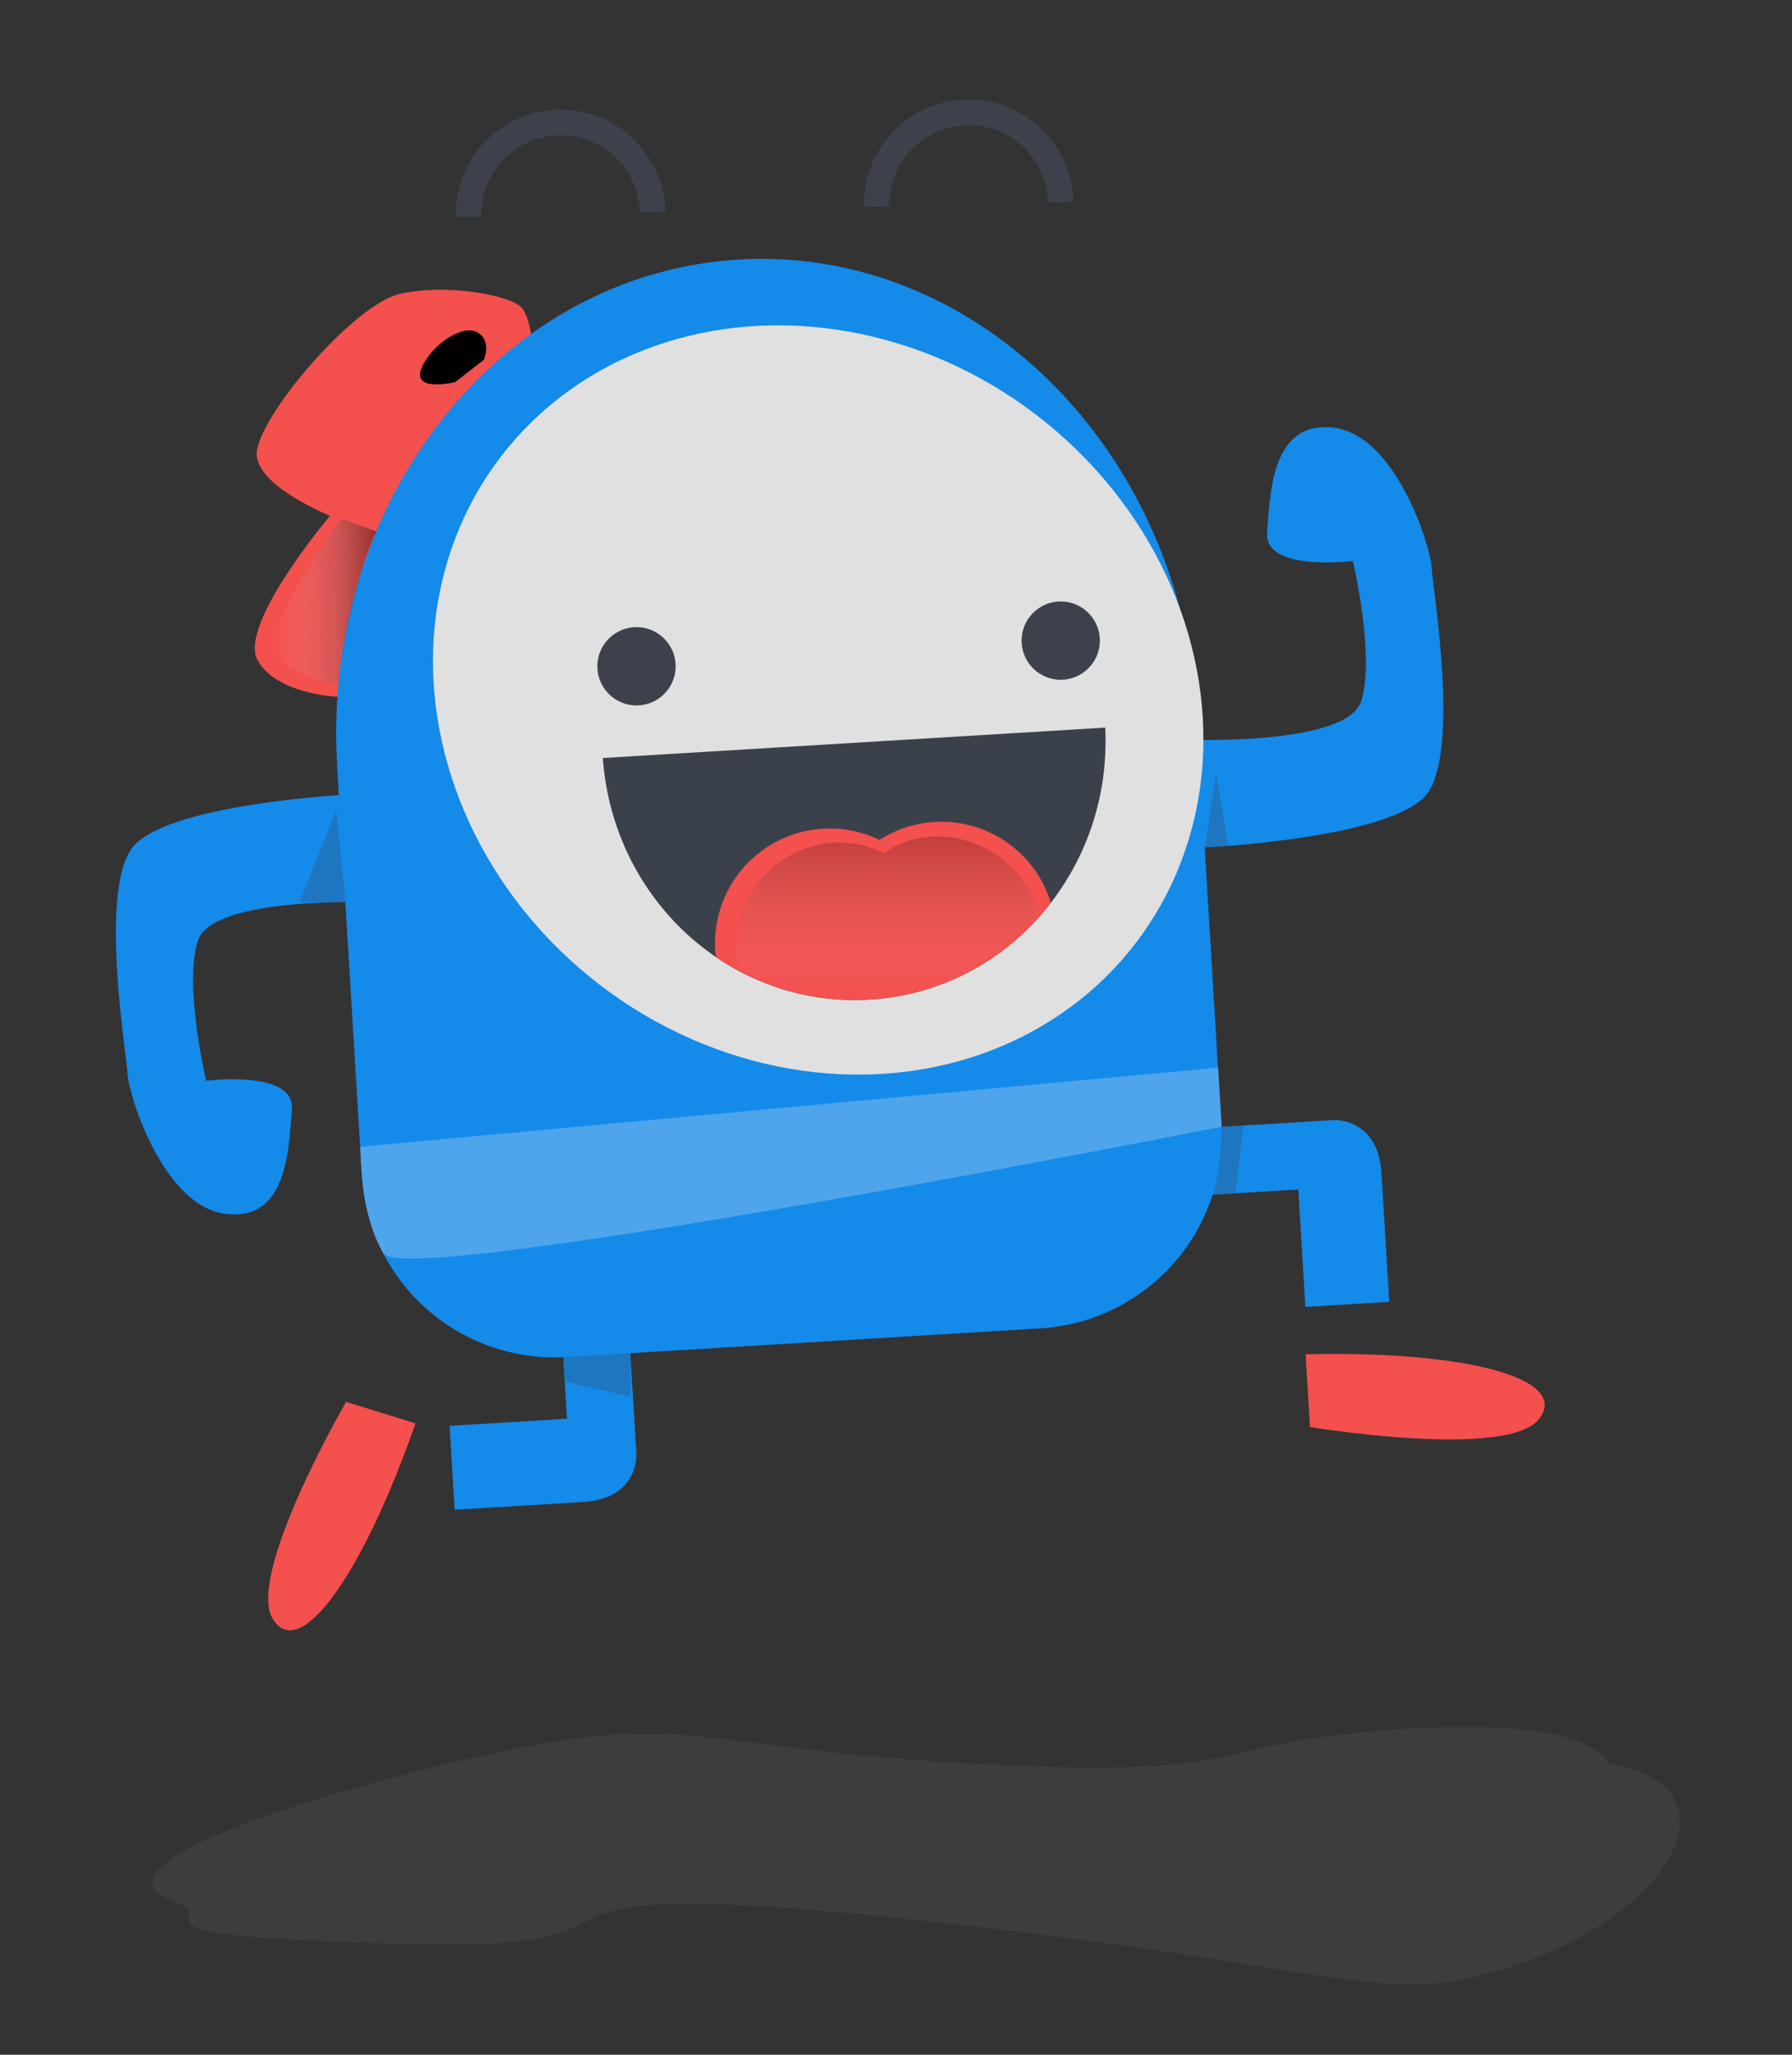 <svg viewBox="0 0 320.45 367.32" xmlns="http://www.w3.org/2000/svg" xmlns:xlink="http://www.w3.org/1999/xlink"><rect x="0" y="0" width="320.45" height="367.32" fill="#333333" stroke="none"/><linearGradient id="a" gradientTransform="translate(-.27 -4.41)" gradientUnits="userSpaceOnUse" x1="158.97" x2="158.97" y1="183.74" y2="154.34"><stop offset="0" stop-color="#fff" stop-opacity="0"/><stop offset="1" stop-opacity=".4"/></linearGradient><linearGradient id="b" gradientTransform="matrix(1 -.025 .025 1 23.92 -12.06)" x1="21.68" x2="40.68" xlink:href="#a" y1="120.52" y2="120.52"/><path d="m59 92.23s-16.28 19.27-13 25.68 16.9 8.45 26.55 5.25 6.45-29.16 6.45-29.16l-15.77-8.25z" fill="#f4504e"/><path d="m95.52 67.81s.2-10.81-2.52-13.06-13.81-4-21.56-2.2-23.77 20.05-25.44 27.67 19.24 14.45 19.24 14.45z" fill="#f4504e"/><path d="m211.79 132.21s29.13 1.25 31.64-6.92-1.51-25-1.51-25-15.91 2-15.34-5.09.79-20.08 11.89-18.75 17.3 21 17.54 25 4.93 31.76-.57 40.1-40 9.94-40 9.94z" fill="#148ae9"/><path d="m238.45 200.23-20 1.21-4.45-73.44a1.37 1.37 0 0 0 0-.19 1.48 1.48 0 0 0 0-.21c-2.87-47.41-39.6-83.76-82-81.19s-74.57 43.06-71.7 90.47v.21a1.15 1.15 0 0 1 0 .19l4.42 73.06a34.51 34.51 0 0 0 36 32.28l.67 11-21 1.27.91 15 23-1.39c10-.61 9.5-8.59 9.5-8.59l-1.09-18 73.46-4.45a34.52 34.52 0 0 0 30.68-23.89l15.31-.93 1.27 21 15-.91-1.39-23c-.6-9.99-8.59-9.5-8.59-9.5z" fill="#148ae9"/><ellipse cx="146.29" cy="125.11" fill="#e0e0e0" rx="64.17" ry="71.5" transform="matrix(.608 -.794 .794 .608 -41.97 165.22)"/><path d="m107.8 135.51c1.8 25.38 23 44.68 47.7 43.19s43.41-23.22 42.14-48.63z" fill="#3b414b"/><circle cx="113.82" cy="119.11" fill="#3c414b" r="7"/><circle cx="189.68" cy="114.52" fill="#3c414b" r="7"/><path d="m67 161.32s-29.13-1.25-31.64 6.92 1.51 24.95 1.51 24.95 15.91-2 15.33 5.09-.75 20.08-11.85 18.72-17.3-21-17.54-25-4.93-31.76.58-40.1 40-9.94 40-9.94z" fill="#148ae9"/><g fill="#f4504e"><path d="m233.47 242.1.79 13s35.42 5.87 41-1.48-13.78-12.21-41.79-11.52z"/><path d="m74.3 254.45-12.42-3.84s-18 31.08-13.06 38.88 16.26-8.58 25.48-35.04z"/><path d="m187.91 161.37a20.47 20.47 0 0 0 -30.63-11.22 20.5 20.5 0 0 0 -29.37 19.7c0 .42.09.83.14 1.25a44 44 0 0 0 59.86-9.73z"/></g><path d="m185.65 163a19 19 0 0 0 -18.91-13.46 18 18 0 0 0 -8.74 2.96 18 18 0 0 0 -9.07-1.84 18.5 18.5 0 0 0 -17.16 19.76c0 .38-.07 2.05 0 2.42 7 4.88 15.69 6.49 24.71 5.94 11.78-.71 21.86-7.38 29.17-15.78z" fill="url(#a)" opacity=".51"/><path d="m99.9 24.19a14.18 14.18 0 0 1 14.52 13.81l4.58-.12a18.75 18.75 0 0 0 -37.49.94l4.57-.11a14.19 14.19 0 0 1 13.82-14.52z" fill="#3c414b"/><path d="m172.88 22.37a14.18 14.18 0 0 1 14.52 13.82l4.57-.12a18.75 18.75 0 0 0 -37.49.94l4.58-.12a14.18 14.18 0 0 1 13.82-14.52z" fill="#3c414b"/><path d="m81.41 68.3s-7.64 1.87-6.09-2.3 7.28-8.11 10-6.61 1.21 4.93 1.21 4.93z"/><path d="m61.05 92.69s-13.51 18.93-12.17 23.41 11.62 6.36 11.62 6.36 1.92-17.24 6.79-27.46z" fill="url(#b)"/><path d="m287.51 315.26s-1.51-8.58-37.51-6.13-23.61 9-76.44 6.13-50.22-10.83-96.22.71-56.67 20.11-46.55 23.78-13.54 6.12 41 7.76 8.14-13.07 90.08-4.49 85.39 17.14 111.77 7.35 37.36-31.44 13.87-35.11z" fill="#b7b7b7" opacity=".08"/><g fill="#3c414b"><path d="m61.77 161.25-1.65-16.38-6.51 16.38z" opacity=".26"/><path d="m215.47 151.53 2-13.33 2.16 13.05z" opacity=".26"/><path d="m100.76 242.62 11.98-.72v7.77l-11.72-2.71z" opacity=".26"/><path d="m218.49 201.44s-.29 8.67-1.61 12.12l4.08-.25 1.38-12.11z" opacity=".26"/></g><path d="m217.85 190.85-153.43 14.15s0 12.86 4.17 19.1 149.9-22.69 149.9-22.69z" fill="#f2f2f2" opacity=".26"/></svg>